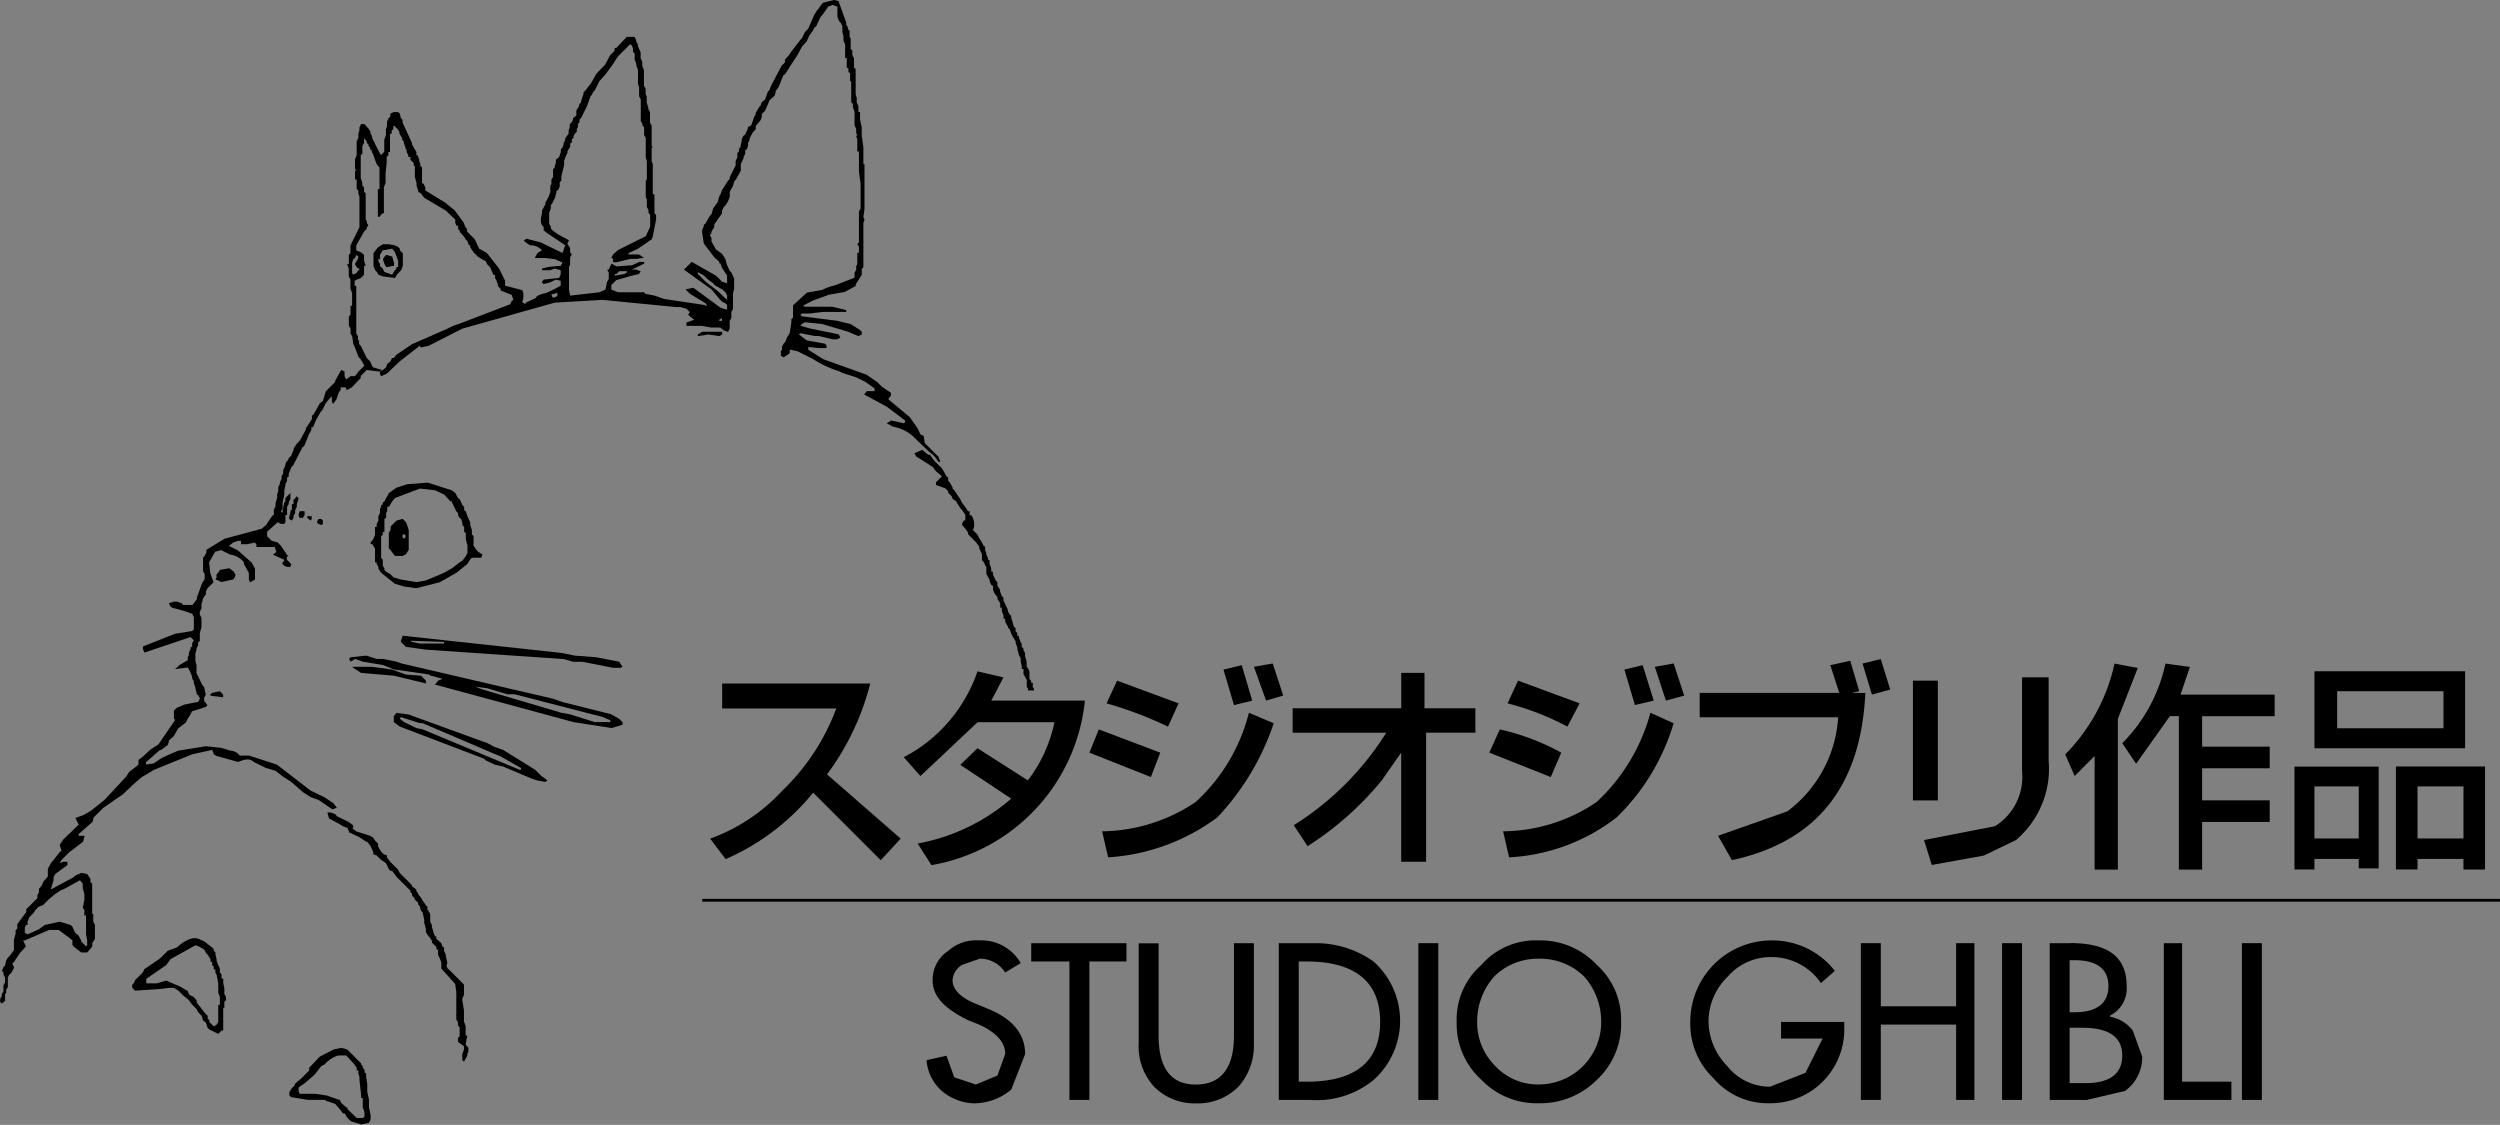 <svg xmlns="http://www.w3.org/2000/svg" width="83.5" height="37.57" viewBox="0 0 83.5 37.57">
  <rect x="0" y="0" width="83.5" height="37.57" fill="#808080" stroke="none"/>
  <g id="Grupo_145" data-name="Grupo 145" transform="translate(-244.292 -431.443)">
    <g id="Grupo_144" data-name="Grupo 144" transform="translate(244.292 431.443)">
      <g id="Grupo_143" data-name="Grupo 143" transform="translate(0)">
        <g id="Grupo_100" data-name="Grupo 100" transform="translate(15.353 22.827)">
          <path id="Trazado_120" data-name="Trazado 120" d="M389.424,646.807v-.056h-.055l-.3-.055.351.111" transform="translate(-389.073 -646.696)" fill="#fff"/>
        </g>
        <g id="Grupo_101" data-name="Grupo 101" transform="translate(30.947 31.41)">
          <path id="Trazado_121" data-name="Trazado 121" d="M537.879,728.244a1,1,0,0,1,.869.462l.518-.314a1.509,1.509,0,0,0-1.387-.758,1.388,1.388,0,0,0-1.036.351,1.15,1.15,0,0,0-.518.981c0,.555.426.962,1.184,1.332l.37.148c.555.259.869.573.869.98l-.259.721-.721.3-.721-.24-.259-.722-.666.148a1.518,1.518,0,0,0,.518,1.036,1.752,1.752,0,0,0,1.073.407,1.942,1.942,0,0,0,1.239-.462l.462-1.184c0-.666-.407-1.184-1.295-1.535l-.407-.167c-.462-.2-.721-.462-.721-.758a.639.639,0,0,1,.315-.518l.573-.2" transform="translate(-536.122 -727.634)"/>
        </g>
        <g id="Grupo_102" data-name="Grupo 102" transform="translate(34.443 31.502)">
          <path id="Trazado_122" data-name="Trazado 122" d="M571.032,729.117h1.239v-.61H569.09v.61h1.276v4.625h.666v-4.625" transform="translate(-569.09 -728.506)"/>
        </g>
        <g id="Grupo_103" data-name="Grupo 103" transform="translate(38.032 31.502)">
          <path id="Trazado_123" data-name="Trazado 123" d="M606.778,731.854v-3.348h-.666V731.6c0,1.073-.426,1.628-1.277,1.628-.832,0-1.239-.555-1.239-1.628v-3.089h-.666v3.348a1.983,1.983,0,0,0,.518,1.443,1.9,1.9,0,0,0,1.387.555,1.922,1.922,0,0,0,1.425-.555,2.064,2.064,0,0,0,.518-1.443" transform="translate(-602.93 -728.506)"/>
        </g>
        <g id="Grupo_104" data-name="Grupo 104" transform="translate(42.712 31.502)">
          <path id="Trazado_124" data-name="Trazado 124" d="M648.19,728.506h-1.128v5.235h1.073l-.148-.61h-.259v-4.014h.259c1.628,0,2.46.685,2.46,2.016s-.832,2-2.46,2l.148.61a2.991,2.991,0,0,0,2.09-.666,2.65,2.65,0,0,0,0-3.959,3.321,3.321,0,0,0-2.035-.61" transform="translate(-647.062 -728.506)"/>
        </g>
        <g id="Grupo_105" data-name="Grupo 105" transform="translate(47.373 31.502)">
          <path id="Trazado_125" data-name="Trazado 125" d="M691.686,728.506h-.666v5.235h.666v-5.235" transform="translate(-691.02 -728.506)"/>
        </g>
        <g id="Grupo_106" data-name="Grupo 106" transform="translate(48.65 31.41)">
          <path id="Trazado_126" data-name="Trazado 126" d="M708.55,730.353a2.453,2.453,0,0,0-.814-1.905,2.574,2.574,0,0,0-1.942-.814,2.393,2.393,0,0,0-1.905.814l.407.407a2.067,2.067,0,0,1,1.5-.61,2.092,2.092,0,0,1,1.535.61,2.269,2.269,0,0,1,.555,1.5,2.084,2.084,0,0,1-2.09,2.09,1.944,1.944,0,0,1-1.443-.61,2.056,2.056,0,0,1-.61-1.48,2.269,2.269,0,0,1,.555-1.5l-.407-.407a2.409,2.409,0,0,0-.832,1.905,2.511,2.511,0,0,0,.832,1.942,2.552,2.552,0,0,0,1.905.777,2.665,2.665,0,0,0,1.942-.777,2.558,2.558,0,0,0,.814-1.942" transform="translate(-703.056 -727.634)"/>
        </g>
        <g id="Grupo_107" data-name="Grupo 107" transform="translate(56.456 31.41)">
          <path id="Trazado_127" data-name="Trazado 127" d="M781.034,729.058l.462-.407a2.645,2.645,0,0,0-2.109-1.017,2.715,2.715,0,0,0-2.719,2.719,2.511,2.511,0,0,0,.777,1.887,2.374,2.374,0,0,0,1.85.832,2.465,2.465,0,0,0,2.516-2.516v-.2H779.7v.555h1.387l-.573,1.147-1.184.462a1.819,1.819,0,0,1-1.424-.684,2.174,2.174,0,0,1-.629-1.48,2.085,2.085,0,0,1,.629-1.5,1.909,1.909,0,0,1,1.48-.666,2,2,0,0,1,1.646.869" transform="translate(-776.668 -727.634)"/>
        </g>
        <g id="Grupo_108" data-name="Grupo 108" transform="translate(62.153 31.502)">
          <path id="Trazado_128" data-name="Trazado 128" d="M830.394,728.506v5.235h.666v-2.516h2.516v2.516h.61v-5.235h-.61v2.109H831.06v-2.109h-.666" transform="translate(-830.394 -728.506)"/>
        </g>
        <g id="Grupo_109" data-name="Grupo 109" transform="translate(66.87 31.502)">
          <path id="Trazado_129" data-name="Trazado 129" d="M875.54,733.741v-5.235h-.666v5.235h.666" transform="translate(-874.875 -728.506)"/>
        </g>
        <g id="Grupo_110" data-name="Grupo 110" transform="translate(68.461 31.502)">
          <path id="Trazado_130" data-name="Trazado 130" d="M890.542,728.506h-.666v5.235h1.239l1.276-.3a1.378,1.378,0,0,0,.573-1.147l-.315-.87a1.227,1.227,0,0,0-.758-.462v-.037a1.019,1.019,0,0,0,.555-.98c0-.98-.61-1.443-1.905-1.443v.573h.167c.758,0,1.128.3,1.128.869,0,.555-.37.869-1.128.869h-.167v.518h.425c.869,0,1.332.3,1.332.925,0,.611-.407.925-1.239.925h-.518v-4.107" transform="translate(-889.876 -728.506)"/>
        </g>
        <g id="Grupo_111" data-name="Grupo 111" transform="translate(72.272 31.502)">
          <path id="Trazado_131" data-name="Trazado 131" d="M925.81,733.741h2.257v-.61H926.42v-4.624h-.61v5.235" transform="translate(-925.81 -728.506)"/>
        </g>
        <g id="Grupo_112" data-name="Grupo 112" transform="translate(74.88 31.502)">
          <path id="Trazado_132" data-name="Trazado 132" d="M951.071,733.741v-5.235h-.666v5.235h.666" transform="translate(-950.405 -728.506)"/>
        </g>
        <g id="Grupo_113" data-name="Grupo 113" transform="translate(23.714 22.827)">
          <path id="Trazado_133" data-name="Trazado 133" d="M468.324,646.7v.832h3.811a7.372,7.372,0,0,1-1.813,2.756,6.069,6.069,0,0,1-2.4,1.591l.518.684a7.735,7.735,0,0,0,2.923-2.22l2.257,2.257.666-.721-2.46-2.146a8.653,8.653,0,0,0,1.443-3.034h-4.939" transform="translate(-467.917 -646.696)"/>
        </g>
        <g id="Grupo_114" data-name="Grupo 114" transform="translate(30.189 22.42)">
          <path id="Trazado_134" data-name="Trazado 134" d="M531.43,644.56H534a4.807,4.807,0,0,1-.888,1.942l-1.683-1.073-.573.555,1.7,1.128a6.567,6.567,0,0,1-3.126,1.5l.462.721a6.205,6.205,0,0,0,5.124-5.494h-3.126l.407-.777-.869-.2a5.083,5.083,0,0,1-2.46,2.867l.555.629,1.905-1.794" transform="translate(-528.97 -642.858)"/>
        </g>
        <g id="Grupo_115" data-name="Grupo 115" transform="translate(36.386 22.161)">
          <path id="Trazado_135" data-name="Trazado 135" d="M597.151,656.292l-.832-.351a6.018,6.018,0,0,1-1.776,2.978,5.68,5.68,0,0,1-3.126.98l.2.87a6.819,6.819,0,0,0,3.644-1.332,8.489,8.489,0,0,0,1.887-3.145" transform="translate(-590.992 -654.295)"/>
          <path id="Trazado_136" data-name="Trazado 136" d="M640.193,641.489l-.351-1.073-.629.111.407,1.128.573-.167" transform="translate(-633.719 -640.417)"/>
          <path id="Trazado_137" data-name="Trazado 137" d="M587.72,661.174l-.314.777,2.053.814.314-.814-2.053-.777" transform="translate(-587.406 -658.973)"/>
          <path id="Trazado_138" data-name="Trazado 138" d="M593.164,645.824l-.351.758a13.029,13.029,0,0,1,2.053.777l.352-.777-2.053-.758" transform="translate(-592.24 -645.251)"/>
          <path id="Trazado_139" data-name="Trazado 139" d="M629.619,641.088l.352,1.184.61-.148-.351-1.184-.61.148" transform="translate(-625.142 -640.884)"/>
        </g>
        <g id="Grupo_116" data-name="Grupo 116" transform="translate(49.741 22.161)">
          <path id="Trazado_140" data-name="Trazado 140" d="M719.455,645.824l-.351.758a8.912,8.912,0,0,1,2,.777l.407-.777-2.053-.758" transform="translate(-718.493 -645.251)"/>
          <path id="Trazado_141" data-name="Trazado 141" d="M713.7,661.174l-.352.777,2.053.814.351-.814a7.69,7.69,0,0,0-2.053-.777" transform="translate(-713.347 -658.973)"/>
          <path id="Trazado_142" data-name="Trazado 142" d="M723.406,656.292l-.777-.351a6.31,6.31,0,0,1-1.794,2.978,5.628,5.628,0,0,1-3.126.98l.2.87a6.393,6.393,0,0,0,3.589-1.332,7.256,7.256,0,0,0,1.905-3.145" transform="translate(-717.246 -654.295)"/>
          <path id="Trazado_143" data-name="Trazado 143" d="M765.874,641.656l.61-.167-.352-1.073-.629.111.37,1.128" transform="translate(-759.973 -640.417)"/>
          <path id="Trazado_144" data-name="Trazado 144" d="M756.262,642.271l.629-.148-.37-1.184-.61.148.351,1.184" transform="translate(-751.397 -640.884)"/>
        </g>
        <g id="Grupo_117" data-name="Grupo 117" transform="translate(56.77 22.013)">
          <path id="Trazado_145" data-name="Trazado 145" d="M831.842,640.039l-.315-1.017-.61.148.314,1.036.61-.166" transform="translate(-825.479 -639.021)"/>
          <path id="Trazado_146" data-name="Trazado 146" d="M784.72,640.617l.241-.055-.3-1.017-.666.148.3.925h-4.662v.814h4.625a4.246,4.246,0,0,1-1.7,3.145l-2.312.814.462.814c2.83-.61,4.31-2.46,4.458-5.586h-.444" transform="translate(-779.633 -639.489)"/>
        </g>
        <g id="Grupo_118" data-name="Grupo 118" transform="translate(63.892 22.623)">
          <path id="Trazado_147" data-name="Trazado 147" d="M854.441,644.777h-.888V647.9a1.941,1.941,0,0,1-.906,1.85l-2.368.462.259.832,1.739-.314,1.073-.518a3.13,3.13,0,0,0,1.091-2.664v-2.775" transform="translate(-849.909 -644.777)"/>
          <path id="Trazado_148" data-name="Trazado 148" d="M847.622,645.824h-.832v4h.832v-4" transform="translate(-846.79 -645.713)"/>
        </g>
        <g id="Grupo_119" data-name="Grupo 119" transform="translate(68.979 22.161)">
          <path id="Trazado_149" data-name="Trazado 149" d="M896.517,642.267l.666-1.7-.777-.148a6.184,6.184,0,0,1-1.646,3.034l.315.721.666-.666V647.3h.777v-5.032" transform="translate(-894.76 -640.417)"/>
          <path id="Trazado_150" data-name="Trazado 150" d="M914.17,640.417a5.386,5.386,0,0,1-1.443,2.664l.462.684,1.128-1.591h.3V647.3h.777v-1.591h2.257v-.721h-2.257v-1.073h2.257v-.721h-2.257v-1.017h2.423v-.721h-3.145l.314-.925-.814-.111" transform="translate(-910.822 -640.417)"/>
        </g>
        <g id="Grupo_120" data-name="Grupo 120" transform="translate(76.637 22.42)">
          <path id="Trazado_151" data-name="Trazado 151" d="M973.256,642.858v2.571h5.031v-2.571l-.721.666v1.239h-3.552v-1.239h3.552l.721-.666h-5.031" transform="translate(-972.59 -642.858)"/>
          <path id="Trazado_152" data-name="Trazado 152" d="M969.122,675.95v.315h.666v-3.4h-2.812V676.3h.666v-.352h1.48v-.684h-1.48v-1.739h1.48v1.739" transform="translate(-966.977 -669.68)"/>
          <path id="Trazado_153" data-name="Trazado 153" d="M1001.155,675.95v.352h.721v-3.441H998.9V676.3h.721v-2.775h1.535v1.739h-1.535v.684h1.535" transform="translate(-995.513 -669.68)"/>
        </g>
        <g id="Grupo_121" data-name="Grupo 121" transform="translate(43.174 22.475)">
          <path id="Trazado_154" data-name="Trazado 154" d="M651.423,644.566v.814h3.126a9.73,9.73,0,0,1-3.089,3.089l.463.7a10.413,10.413,0,0,0,2.479-2.2l.647-.925v3.644h.832v-4.31h1.646v-.814h-1.7v-1.184h-.777v1.184h-3.626" transform="translate(-651.423 -643.382)"/>
        </g>
        <g id="Grupo_122" data-name="Grupo 122" transform="translate(23.455 30.022)">
          <path id="Trazado_155" data-name="Trazado 155" d="M525.52,714.644v-.092H465.476v.092H525.52" transform="translate(-465.476 -714.551)"/>
        </g>
        <g id="Grupo_123" data-name="Grupo 123" transform="translate(23.307 11.08)">
          <path id="Trazado_156" data-name="Trazado 156" d="M464.893,536.022v-.093h-.666l-.148.093v.055l.352-.055.37.055.093-.055" transform="translate(-464.08 -535.93)"/>
        </g>
        <g id="Grupo_124" data-name="Grupo 124" transform="translate(12.375 16.112)">
          <path id="Trazado_157" data-name="Trazado 157" d="M364.429,585.17l-.055-.055v-.148l-.056-.167v-.092l-.092-.2-.055-.166-.055-.037v-.111l-.056-.056-.092-.2-.055-.037-.092-.167-.111-.092-.814-.259-.685.055-.351.111-.259.185-.056.111-.037.056-.056.111-.055.037v.056l-.055.037v.056l-.037.055v.148l-.055.111v.148l-.056.111v.093h-.055v.259l-.056.148-.092.111v.055h.056l.092.148v.462h.055v.055l.056.092v.055l.092.148.111-.092v-.056l-.055-.092v-.2l-.055-.056v-.721l.055-.055v-.093h.055V584.6l.056-.037v-.167l.037-.055v-.148h.056l.111-.185.093-.111.832-.315.5.056.315.148.2.222h.055v.037l.148.3.056.055v.074l.055.093.056.037.037.166v.037l.056.056v.167l.055.037v.2l.055.222v.24l-.055.111-.111.148-.092.056-.259.2-.259.148-.611.259-.314.055-.555-.092-.166-.055h-.037l-.111-.111-.148-.093-.056-.055-.111.092.462.37.314.093.407.055.777-.2.555-.314.37-.3.092-.148.056-.056h.314l.037-.111-.148-.092-.092-.111-.056-.092v-.315" transform="translate(-360.988 -583.376)"/>
        </g>
        <g id="Grupo_125" data-name="Grupo 125" transform="translate(9.656 16.574)">
          <path id="Trazado_158" data-name="Trazado 158" d="M335.347,588.458v.037l.092.056.055-.092V588.4l.056-.111V588.2l.055-.111V588l.055-.167v-.037l-.055-.056-.055.056v.037h-.056V588h-.055v.2H335.4v.037l-.055.222" transform="translate(-335.347 -587.737)"/>
        </g>
        <g id="Grupo_126" data-name="Grupo 126" transform="translate(9.97 17.074)">
          <path id="Trazado_159" data-name="Trazado 159" d="M338.515,592.447h-.166l-.037.13.037.092h.111l.055-.092v-.13" transform="translate(-338.312 -592.447)"/>
        </g>
        <g id="Grupo_127" data-name="Grupo 127" transform="translate(10.266 17.24)">
          <path id="Trazado_160" data-name="Trazado 160" d="M341.251,594.017H341.1v.056l.111.093.037-.056v-.092" transform="translate(-341.103 -594.017)"/>
        </g>
        <g id="Grupo_128" data-name="Grupo 128" transform="translate(10.581 17.333)">
          <path id="Trazado_161" data-name="Trazado 161" d="M344.217,594.889h-.092l-.055.111.055.055.092.037.056-.037v-.111l-.056-.056" transform="translate(-344.069 -594.889)"/>
        </g>
        <g id="Grupo_129" data-name="Grupo 129" transform="translate(12.986 17.333)">
          <path id="Trazado_162" data-name="Trazado 162" d="M366.745,595.351v.518l.055.055.148.2h.259l.111-.056.092-.148v-.666l-.148.148.056.055-.056.093-.055-.037v-.111h.055l.148-.148-.056-.166-.037-.092-.111-.111-.2.056-.2.2v.111l-.055.093" transform="translate(-366.745 -594.889)"/>
        </g>
        <g id="Grupo_130" data-name="Grupo 130" transform="translate(7.196 18.979)">
          <path id="Trazado_163" data-name="Trazado 163" d="M312.812,610.672v-.056l-.055-.092-.148-.111-.314.056-.056.092-.055.055v.111l-.037.055.2.092.407-.092.055-.111" transform="translate(-312.147 -610.413)"/>
        </g>
        <g id="Grupo_131" data-name="Grupo 131" transform="translate(13.392 21.236)">
          <path id="Trazado_164" data-name="Trazado 164" d="M370.638,631.695l-.056.166v.037l.167.167.2-.167-.055-.037,1.128.037v.055h-.814l-.259-.055-.2.167.666.092,4.606.315.314.092h.314l1.017.2h.259l.055-.037-.111-.167-.758-.148-.721-.055-.462-.092-5.29-.573" transform="translate(-370.582 -631.695)"/>
        </g>
        <g id="Grupo_132" data-name="Grupo 132" transform="translate(11.765 22.272)">
          <path id="Trazado_165" data-name="Trazado 165" d="M355.9,641.463h-.666l.037.037.259.167,1.091.092,1.073.259v-.092l-.166-.167-.5-.037-.462-.167-.666-.092" transform="translate(-355.232 -641.463)"/>
        </g>
        <g id="Grupo_133" data-name="Grupo 133" transform="translate(11.654 21.902)">
          <path id="Trazado_166" data-name="Trazado 166" d="M363.324,640.287v-.093l-.111-.111-.259-.148-.037.2v.056H362.4l-.832-.259-.3-.056-2.627-.777-.24-.093.407.055.666.2h.24l2.941.758.259.111.037-.2-1.628-.407-.314-.111-5.087-1.184-.148-.055-.462-.092h-.2l-.351-.111-.518.055-.056.056.056.092.148-.092.259.092.666.111.37.148,1.165.167.056.037.407.111-.148.056-.111.148h.056l4.569,1.239,1.276.2.37-.111" transform="translate(-354.185 -637.975)"/>
        </g>
        <g id="Grupo_134" data-name="Grupo 134" transform="translate(7.029 23.086)">
          <path id="Trazado_167" data-name="Trazado 167" d="M311,649.342v-.092l-.111-.111-.259.055-.056.056v.037l.426.056" transform="translate(-310.577 -649.138)"/>
        </g>
        <g id="Grupo_135" data-name="Grupo 135" transform="translate(13.152 23.807)">
          <path id="Trazado_168" data-name="Trazado 168" d="M368.315,656.052v.2l.2.148.148-.148-.148-.111.037-.055.629.2h.092l2.423,1.036.148.056.721.407v.056h-.055l-3.237-1.35-.2-.037-.407-.2-.148.148,2.812,1.073.056.055.314.148.259.055.962.407.166.056.3.055.056-.055-.2-.148-.2-.2-1.073-.666-.314-.111-.2-.111L368.814,656l-.407-.056-.093.111" transform="translate(-368.315 -655.941)"/>
        </g>
        <g id="Grupo_136" data-name="Grupo 136" transform="translate(10.932 27.137)">
          <path id="Trazado_169" data-name="Trazado 169" d="M347.7,687.45l-.056-.056-.148-.056h-.111l.055.2.315.167.148.092.148.056.055.111V688l.352.167.222.148h.037l.111.148.092.2v.074l.111.037.148.148.166.111.092.2.055.055h.056l.148.2.462.462v.055l.055.037v.074l.092.093v.037l.111.111v.056l.056.055.037.148.056.055.055.259v.093l.055.2v.111l.056.093.092.111.055.092v.055l.148.148v.056l.055.055v.148l.055.111.055.148v.2l.463.518.037.259v.925l.056.093v.111l.055.055v.3l-.055.056V695l.2.148v.111l-.056.148v.2l.056.055.111-.2V695.4l.037-.055V695.2l-.092-.111.055-.3h-.055v-.315l-.055-.148v-.37l-.056-.352v-.055l.056-.111v-.351l-.518-.518a.152.152,0,0,1-.037-.2l-.055-.259v-.037l-.055-.111v-.111l-.056-.037-.037-.111-.166-.148V691.5l-.056-.055-.037-.093-.056-.2v-.055l-.055-.111v-.259l-.056-.092v-.037h-.037v-.111l-.056-.055-.111-.167-.056-.092-.092-.111v-.037l-.055-.055v-.056l-.148-.111v-.037l-.407-.407-.056-.111-.259-.259-.111-.148v-.055l-.037-.037h-.056l-.111-.111-.093-.167v-.092l-.111-.111-.056-.092-.092-.055-.463-.148-.148-.111h.037v-.093l-.148-.111-.407-.2" transform="translate(-347.383 -687.339)"/>
        </g>
        <g id="Grupo_137" data-name="Grupo 137" transform="translate(4.421 31.334)">
          <path id="Trazado_170" data-name="Trazado 170" d="M288.182,726.94c-.148-.056-.352,0-.61.2l-.111.092-.3.111-.259.259-.518.352-.055.111-.259.259-.037.092-.056.055v.111l.093.092.832-.056.3-.037h.166l.148.092.148.148.2.167.111.148.148.148.056.111.111.111.037.093v.055l.111.093.055.166.056.056.3.148.111-.111h.056v-.758h.037v-.2l.055-.056v-.111l-.055-.092v-.2l-.037-.167v-.148h-.056v-.148l-.055-.056-.111.056.055.3v.314l.055.148v.259h-.055v.573l-.055.092-.093.055-.148-.148v-.056l-.056-.055v-.093l-.111-.111-.148-.2-.055-.055-.056-.093v-.056l-.092-.111-.111-.056-.055-.037-.037-.111-.259-.148-.462-.2-.314.092h-.352v-.148l.666-.462.148-.2.832-.462.148.056.055.037.092.056.056.111.055.055.056.092.037.055v.092h.056v.111l.055.056v.092h.055v.111l.037.056.111-.056v-.148l-.055-.111-.055-.148v-.056l-.037-.148V727.4l-.055-.056v-.055l-.055-.056-.259-.2-.2-.092" transform="translate(-285.981 -726.92)"/>
        </g>
        <g id="Grupo_138" data-name="Grupo 138" transform="translate(9.656 34.998)">
          <path id="Trazado_171" data-name="Trazado 171" d="M337.807,762.14v-.055l-.055-.056v-.037l-.462-.463-.2-.056-.259.056-.462.24-.351.37v.092l-.259.259-.2.167-.056.111-.055.037-.092.148v.111l.055.055.555.092h.61v-.148l-.352-.055H335.7l-.037-.092v-.111l.037-.037.111-.074.055-.037.3-.259.055-.055.2-.259.111-.056a.987.987,0,0,1,.462-.3h.259l.24.259.111.148v.092h.056v.111l.037.111v.092l.055.518v.092h.055v.315l.056.148v.167l-.056.037h-.2l-.314-.3v-.055h-.037l-.167-.148-.055-.111h-.037l-.425-.148v.2h.055l.259.092.148.167.111.148h.056l.092.148.111.111.351.111.259-.055.055-.111v-.148l-.055-.259v-.259l-.056-.259v-.259l-.037-.24v-.111l-.055-.037V762.2l-.056-.055" transform="translate(-335.347 -761.474)"/>
        </g>
        <g id="Grupo_139" data-name="Grupo 139" transform="translate(30.54 15.02)">
          <path id="Trazado_172" data-name="Trazado 172" d="M532.34,573.306l.555.351.111.148.2.167-.2.2v.092l.314.111.093.092v.055l.111.111.037.093.111.074.055.092.093.148.056.055.111.167v.185h-.056l-.055.111v.037l.111.13.092.129v.056l.259.259.111.148v.056l.092.2v.2l.055.056.055.111v.037h.037v.259l.111.2v.055l.055.111.056.037v.111l.037.111.111.148v.055l.055.092.037.056v.148h.055v.111l.056.148v.111h.055v.093l.056.111.037.055v.037l.056.055.055.148.055.111.037.055.055.093v.055l.056.148v.055l.055.2.056.111v.092l.037.167v.092h.056v.167l.111.2v.259h.037v.092h.2v-.092h-.037v-.167h-.055V580.8l-.056-.056v-.259l-.055-.111-.037-.037v-.167l-.055-.2v-.092l-.055-.111v-.055l-.056-.037v-.111l-.037-.055-.056-.148V579.3h-.055v-.093l-.056-.055v-.111l-.055-.037-.092-.314v-.056l-.055-.055-.056-.092v-.056l-.148-.314v-.093l-.056-.056-.055-.148v-.055l-.037-.056-.055-.092v-.111L535,577.45l-.093-.2v-.092h-.056v-.111l-.055-.148v-.111l-.056-.037v-.056l-.055-.111v-.055l-.037-.092v-.111l-.055-.037-.055-.111-.092-.148-.056-.111-.148-.148.037-.111v-.148l-.037-.148-.056-.093h-.055v-.13h-.055l-.056-.093-.148-.2-.056-.111-.2-.3-.056-.055v-.037l-.092-.167-.055-.056v-.111l-.056-.037-.092-.167-.055-.093-.259-.259-.148-.2h-.055l-.2-.167-.259.111.055.111" transform="translate(-532.284 -573.084)"/>
        </g>
        <g id="Grupo_140" data-name="Grupo 140" transform="translate(12.468 8.158)">
          <path id="Trazado_173" data-name="Trazado 173" d="M362.841,508.665l-.093-.093v-.055l-.056-.056-.111-.055-.092.111.092.111.111.3v.2h-.055v.056l-.055.055-.092.148-.259-.093-.055-.111-.092-.092v-.056l-.055-.111v-.055h.055v-.148l.037-.056.055-.093.314-.055.092-.111-.2-.037h-.2l-.148.093-.056.056-.111.148v.425l.056.148.055.055.056.093.148.056.407.055.055-.111.148-.148.056-.148v-.425" transform="translate(-361.861 -508.369)"/>
        </g>
        <g id="Grupo_141" data-name="Grupo 141">
          <path id="Trazado_174" data-name="Trazado 174" d="M272.261,431.646V432l.055.148.056.055.055.111v.2l.037.148v.148l.055.111v.462h.055v.314l.056.037v.111l.055.055v.259h.037v.7l.055.055v.111l.056.148v.462l.055.111v.148l.037.056-.037.037.037.111v.407h.055v.666l.055.407v.832l-.055.092v1.036l-.055.055.055.092v.2h-.055v.37l-.037.093v.111l-.055.093v.166l-.666.259a1.454,1.454,0,0,0-.407.148l-.518.092-.462.425v.407l-.056.055v.092l-.055.37-.092.148-.055.148-.056.055-.055.111v.092l-.037.056v.148l.092.055.167-.111.037-.037v-.111l.259.056.518.259a3.494,3.494,0,0,0,.869.407l.111.056.462.148.3.148.315.222v.092h-.259l-.092.111.758.407.61.462v.055l-.037.037-.426-.092-.148.092.2.111a1.4,1.4,0,0,1,.666.314l.518.5.2.167.148.2h.056l-.056-.167-.462-.462-.037-.24-.111-.055-.092-.2-.259-.37-.666-.555-.056-.056.092-.111v-.092l-.3-.2-.167-.166-.352-.241-1.443-.518-.5-.315v-.092l.351.037h.259v-.092l-.056-.056-.61-.111-.259-.2.055-.037.462.092h.148l.462.111h.148l.111-.055-.056-.111-.98-.2-.3-.092.055-.055.092-.056.573.056.869.259.351.148.111-.055v-.092l-.056-.056-.314-.2-.462-.111-1.165-.148-.055-.055.055-.037h.241l.462-.055h.777V441.8l-.462-.111h-.925l-.055-.037.315-.166.555-.2.518-.092.37-.2v-.055l.2-.315v-.2l.055-.055v-1.48l.037-.111-.037-.092.037-.259v-1.5h-.037v-.555l-.055-.407V435.7l-.056-.259v-.259h-.055v-.2l-.055-.111v-.148l-.037-.148v-.832l-.055-.037v-.314l-.056-.111v-.148l-.055-.055v-.351l-.037-.056v-.2l-.055-.056v-.055l-.056-.093V432.2l-.259-.721-.148-.037-.37.092-.092.111-.056.093-.055.056-.092.148-.2.462-.111.111-.092.2-.055.055-.315.407-.055.092-.148.166v.092l-.111.111-.351.666-.056.148-.055.055-.037.111-.055.148-.111.092-.037.111-.055.056-.111.2v.055l-.037.037-.111.314-.111.056v.055l-.093.2-.055.037-.056.111v.056l-.037.148v.056l-.055.055v.092l-.055.056v.148l-.056.111v.148l-.2.407v.055l-.055.055-.2.315-.055.148-.037.056-.055.2-.148.2-.056.2-.055.055-.055.092-.093.167-.055.037v.056l-.055.111v.092l.055.37.352.462.166.148v.055h.037l.055.148.167.259v.259l-.167-.056-.2-.2-.814-.462-.259.259.925.666.259.314.093.092.111.055.056-.111-.315-.3-.407-.314-.259-.259v-.055l-.055-.037.259.148.111.111.2.148.037.055.259.148.111.092.056.111v.148l-.056.111.056.055v.148h-.056l-.166-.055-.906-.666-.259.056.148.148.518.315.056.092-.111-.037-1.332-.2-.314-.111-.3-.056-.055-.055h-.869l-.222-.092v-.148l.167-.166.518-.148.24-.055.056-.093-.148-.055H265.4l-.166.055v.037l-.092.055-.314.055v-.055h.056l.092-.093h.259l.166-.055.407-.2v-.055h-.167l-.24.111-.518.037-.167-.093-.092.2h-.055l.055.093v.222l-.055.092-.055.259-.2.092-.98.111-.037-.2v-.777l.037-.037v-.259l.056-.111-.056-.056v-.148l-.037-.056-.055-.092.055-.111-.37-.2-.2-.148-.037-.055v-.055l-.055-.092v-.37l.055-.148v-.111l.037-.037.111-.222v-.037l.037-.111v-.056l.056-.037.055-.111v-.148l.056-.056v-.148l.092-.37v-.148l.055-.148.055-.111v-.056l.092-.148v-.111l.056-.037V436.1l.055-.055v-.056l.055-.093.055-.055v-.093l.037-.055v-.111l.055-.056v-.092l.055-.055.2-.407.111-.314.037-.037.055-.111.055-.055.148-.3.2-.222.259-.352.055-.092.111-.166.407-.407.055.055.037.093v.111l.055.055v.2l.055.148v.056l.056.148v.462l.037.111v.3l.056.111v.721l.055.092v.055l.056.056v.259l.055.093v.666l.037.111v.61l-.037.055v.555l.037.056v.259l.055.111v.092l.055.055v.407l-.148.314-.925.462-.166.148-.056.111.056.037v.111h.111l.462-.111h.2l.259-.037-.167-.111h-.351V439.9l.315-.148.462-.315.037-.092.111-.573v-.148l-.055-.055v-.61l-.056-.055v-.98l-.037-.093v-.462h.037l-.037-.056v-.666l-.056-.111v-.351l-.055-.092v-.055l-.055-.167v-.2l-.037-.092V434.4l-.055-.092v-.518l-.056-.148V433.5l-.055-.111v-.2l-.092-.2v-.055l-.056-.111v-.037l-.055-.111h-.259l-.351.37h-.056v.092l-.148.148-.167.314-.3.315-.167.3-.2.259-.056.055v.056l-.037.092-.055.2-.055.055v.055l-.093.148v.167l-.111.092v.055l-.055.092-.056.056v.111l-.037.092v.111l-.111.148v.055l-.055.111v.037l-.037.111-.055.055v.092l-.056.167-.111.092v.111l-.037.092v.055l-.056.056v.259l-.055.092v.148l-.037.055v.2l-.055.167-.111.2v.056l-.111.2v.092l-.037.167v.148l.037.092.055.056v.111l.111.092.61.407-.092.259-.721-.351-.425-.111c-.037-.037-.093,0-.148.056l.2.148a.517.517,0,0,1,.407.167l-.148.092-.092.167h.351l.315.037.259.111-.055.111-.407.037-.222.055v.055h.277l.148-.055.2.055v.148l-.056.111-.518.056-.055.092.055.056.222-.056.185-.092.167.037v.166l-.167.092.056.148v.111l-.148.055-.055-.111.2-.055-.056-.148-.3.148c-.259.055-.352.111-.352.166l-.314.148-.056.055-.092-.055.037-.148v-.166l-.037-.092-.573-.148v-.166l-.2-.407-.407-.518-.259-.148-.148-.315-.259-.259v-.092l-.055-.055-.055-.148-.3-.407-.315-.259-.666-.407V437.7l-.055-.111-.055-.037v-.518l-.056-.055v-.056l-.037-.093v-.055l-.056-.148H258.2v-.111l-.092-.148-.056-.111v-.037l-.314-.684v-.092l-.056-.055-.037-.148-.056-.056h-.148l-.111.056v.092l-.055.055-.056.111v.148l-.037.111v.2l-.056.148v.407l-.111.111-.093-.167-.2-.407v-.056l-.055-.093v-.055l-.055-.093-.148-.166h-.111l-.055.111v.092l-.037.111v.148l-.056.111v.462l-.055.148v.315l.055.055h-.055v.3h.055v.314l.056.056v.092l.037.111v1.017l-.3.61v.259l-.056.056v.314l.111-.055.037-.111.055-.037.055-.111.056.055v.055l-.111.2.055.093.056.055h.037v.055h-.037l-.056.093-.111.055-.037-.055v-.351l-.111.055h-.055l.055.148v.259l.056.111v.3l.055.148v.425H256v.3l-.056.055v.315l.056.092v.167l.055.092.037.259.055.111.111.3.092.111.111.2-.2.2-.111.148H256l-.148.111L255.8,444v-.148l-.111-.055-.092.167-.111.2v.037l-.314.314-.092.314-.111.092-.092.166-.111.2-.055.037v.111l-.037.056-.055.092-.111.167v.037l-.037.074-.166.3-.092.092-.111.167v.037l-.092.222-.055.037-.056.111-.055.056-.037.148-.055.111v.111l-.055.093v.092l-.056.111v.055l-.055.111v.129l-.037.111v.111l-.055.2v.092l-.056.111v.167l-.055.037-.2.3-.148.129-1.239.333-.61.37v.092l-.056.111-.055.055v.462l.055.092v.166l-.092.148-.166.462v.055l-.148.2H250.4l-.037-.055-.167-.056H250.1l-.166.056.056.111.055.037.407.111.259.092.055.111v.407l-.055.056-.573.092-1.073.425v.092l.055.111,1.535-.518.111.111-.055.092v.111l-.056.037v.055l-.055.111v.092l-.037.055v.111l-.259.148-.167.148.425-.055.037.055.055.111.056.148v.055l.055.092v.056l.056.167v.037l.037.111v.056l.056.037.055.111-.055.111-.462.092-.259.111-.092.092v.259l.037.055-.037.056-.518.758-.259.166-.259.241-.148.111v.148l-.055.055-.259.2-.092.148-.721.777-.462.37-.259.148-.259.092.111.222-.518.5-.111.167v.037l.055.167-.055.037-.2.259-.092.111-.111.2v.259l-.148.166-.056.13-.092.111v.111l-.055.111v.092l-.37.37v.092l-.3.407v.148l-.055.055v.111l-.056.2v.351l-.148.2-.056.055-.055.092-.037.167-.055.055-.055.148h.055v.092l.055.111v.148l-.055.111v.2l-.055.092v.056l-.055.111v.092l.055.056.111-.092v-.222l.037-.037v-.111l.055-.092v-.315l.056-.111.055-.037.092-.167v-.037l-.055-.111.055-.055.2-.3.2-.222-.092-.2h.055l.814-.351h.315l.351.259.111.092V463l.037.056.259.2h.2l.167-.2v-.111l-.167.055-.037.056-.166-.167v-.037l-.093-.166-.111-.093-.092-.2-.055-.055-.37-.111-.5.111-.2.148-.37.166-.092-.055v-.167l.037-.092h.055v-.111l.056-.148.148-.148.055-.092.111-.111.148-.055.2-.2.2-.167c.148-.092.2-.148.259-.148l.573-.314.092.111v.148l.055.2v.2l-.055.259.055.074v.185h.056v.629l.037.2V463l.167-.055.037-.055.056-.092v-.462l-.056-.111v-.259h-.037v-1.017l-.056-.037V460.8l-.111-.166-.2-.037-.2.092-.055.056-.758.407.092-.314v-.092l.055-.111.407-.3v-.111H246.4l-.111.056.055-.111.259-.259.462-.351.055-.2h-.2V459.3l.463-.407.037-.148.315-.314.666-.462.37-.352.259-.222.407-.24,1.276-.518.666-.148.055.148.093.056.721.2c.259-.111.407-.111.518,0l.407.2.315.092.259.2.259.166.407.352.259.166.259.092.462.314.148-.055-.111-.148-.3-.2-.462-.222-1.128-.869-.925-.3H252.3a.414.414,0,0,0-.315-.167l-.3-.092-.518-.055-.925.148c-.259.111-.462.2-.573.259l-.24.166-.259.037V456.9l.462-.407h.037l.222-.166.037-.092v-.056l.166-.148.148-.259.259-.2.055-.111.092-.148.056-.111.462-.148.055-.055-.111-.148v-.111l.056-.092-.056-.259-.055-.056-.2-.407v-.259l-.037-.148v-.259l.037-.111v-.055l.056-.093v-.111l.055-.037v-.259l.055-.2v-.314l-.055-.111v-.092l.055-.111v-.148l.037-.111v-.037l.055-.111.056-.055V451.2l.055-.111.2-.2-.111-.314-.037-.351.2-.352.2-.055.3.148a.7.7,0,0,1,.462.259v.055l.166.3v.222l.037.092.167-.092v-.37l-.111-.2-.462-.407-.3-.148.148-.111.148-.056h.111v.111h.2l.259-.055.055.055v.092h.611l.055.166-.111.092.37.167v.037l-.055.056v.055a.285.285,0,0,0,.259.092l.037-.092-.148-.148v-.111h.056l-.056-.056-.2-.3-.111-.111-.2-.056-.148-.148V449.2l.351-.314.111.055h.111l.037-.055v-.241h.055v-.277l.056-.092v-.056l.055-.111v-.2l-.167.167v.111l-.037.037-.055.259v.092l-.055-.055.055-.092v-.2l.055-.259v-.148l.037-.167v-.037l.055-.111v-.111l.056-.037v-.093l.092-.222.055-.055.315-.611.055-.037.092-.222.056-.148.092-.167v-.092h.055l.111-.259.148-.259.056-.055.092-.2.111-.148.111-.111v.166l.037.092.111-.148.092-.259.055-.055v-.092h.166l.037.092.166-.092.3-.315V444l.2-.2.425.055.092-.055-.314-.092-.092-.2-.111-.111-.2-.407-.055-.056v-.111l-.037-.037v-.111l-.056-.092v-1.591h-.055v-.166l.055-.037.148-.056.111-.111v-.3h.055l-.055-.167v-.2l-.111-.092-.148-.056v-.167l.259-.462.092-.092v-.055l.056-.056-.056-.092v-.055l-.037-.056V437.9l-.055-.056V437.7l-.056-.055v-.092l-.055-.166v-.758l.055-.055v-.259l.056-.092v-.166l.092.111v.055l.056.037v.055l.055.056v.055l.055.037v.055l.037.056.111.315.055.092.055.055v.721h-.055v.925h.055l.092-.111h.055V437.7l.056-.148v-.314l.037-.351v-.2l.056-.056v-.111h.055v-.61h.056v-.111l.055-.037v-.111h.037l.111.111.056.093v.055l.037.056.056.093v.055l.055.056v.055l.056.148v.055h.037v.092l.056.111v.056H258v.092l.111.111v.092h.037v.37l.056.2v.092l.055.166v.037l.092.056.111.148.721.426.315.3v.111l.037.092h.056v.111l.055.055v.037l.148.167.055.092.055.056.037.111.055.037v.055l.111.167.148.148.148.092.111.055.055.111.093.093.111.259h.055v.111l.037.056.055.148v.055l.092.092v.056l.37.148.056.167-.056.037-.055.111-1.739.666a1.78,1.78,0,0,0-.352.148l-1.184.518-.518.352-.092.111h-.055l-.056.111-.111.092-.037.111-.111.092-.092.055v.056l.037.092.2-.092.426-.407.666-.518.037.055.259-.055,1.128-.574,3.089-.869,1.591-.092,2.46.24h.148l.2.056.111.111-.055.093.2.166-.259.092v.111h.518l.314.055h.3l-.037-.222v-.037l.093-.055v.092h-.093l.037.222.111.092.148.056.055-.111v-.259l.055-.092v-.2l.055-.111v-.518l.037-.148v-.351l-.093-.2-.055-.055-.092-.2-.056-.2-.111-.167-.2-.148-.148-.259V439.4l-.055-.111.055-.056v-.055l.056-.092.037-.055v-.092l.259-.37v-.092l.055-.111.055-.056.093-.148.055-.148v-.167l.111-.2.037-.148.055-.055.166-.3v-.222l.093-.2v-.037l.055-.111v-.111l.055-.037.037-.111v-.092l.055-.111v-.055l.111-.2.092-.093v-.111l.167-.2.037-.111v-.092l.111-.111.148-.351.166-.148.037-.111v-.055l.055-.055.056-.092.055-.148.092-.222.056-.037.407-.629.166-.3.148-.166.092-.2.111-.148.055-.111.055-.037.148-.314.092-.111.167-.241.148-.055.148.055" transform="translate(-244.292 -431.443)"/>
        </g>
        <g id="Grupo_142" data-name="Grupo 142" transform="translate(12.782 8.509)">
          <path id="Trazado_175" data-name="Trazado 175" d="M365.2,511.943l-.055-.2-.2-.055-.056.055-.055.093.055.166.056.092h.037l.167-.037h.055v-.111" transform="translate(-364.826 -511.684)"/>
        </g>
      </g>
    </g>
  </g>
</svg>
